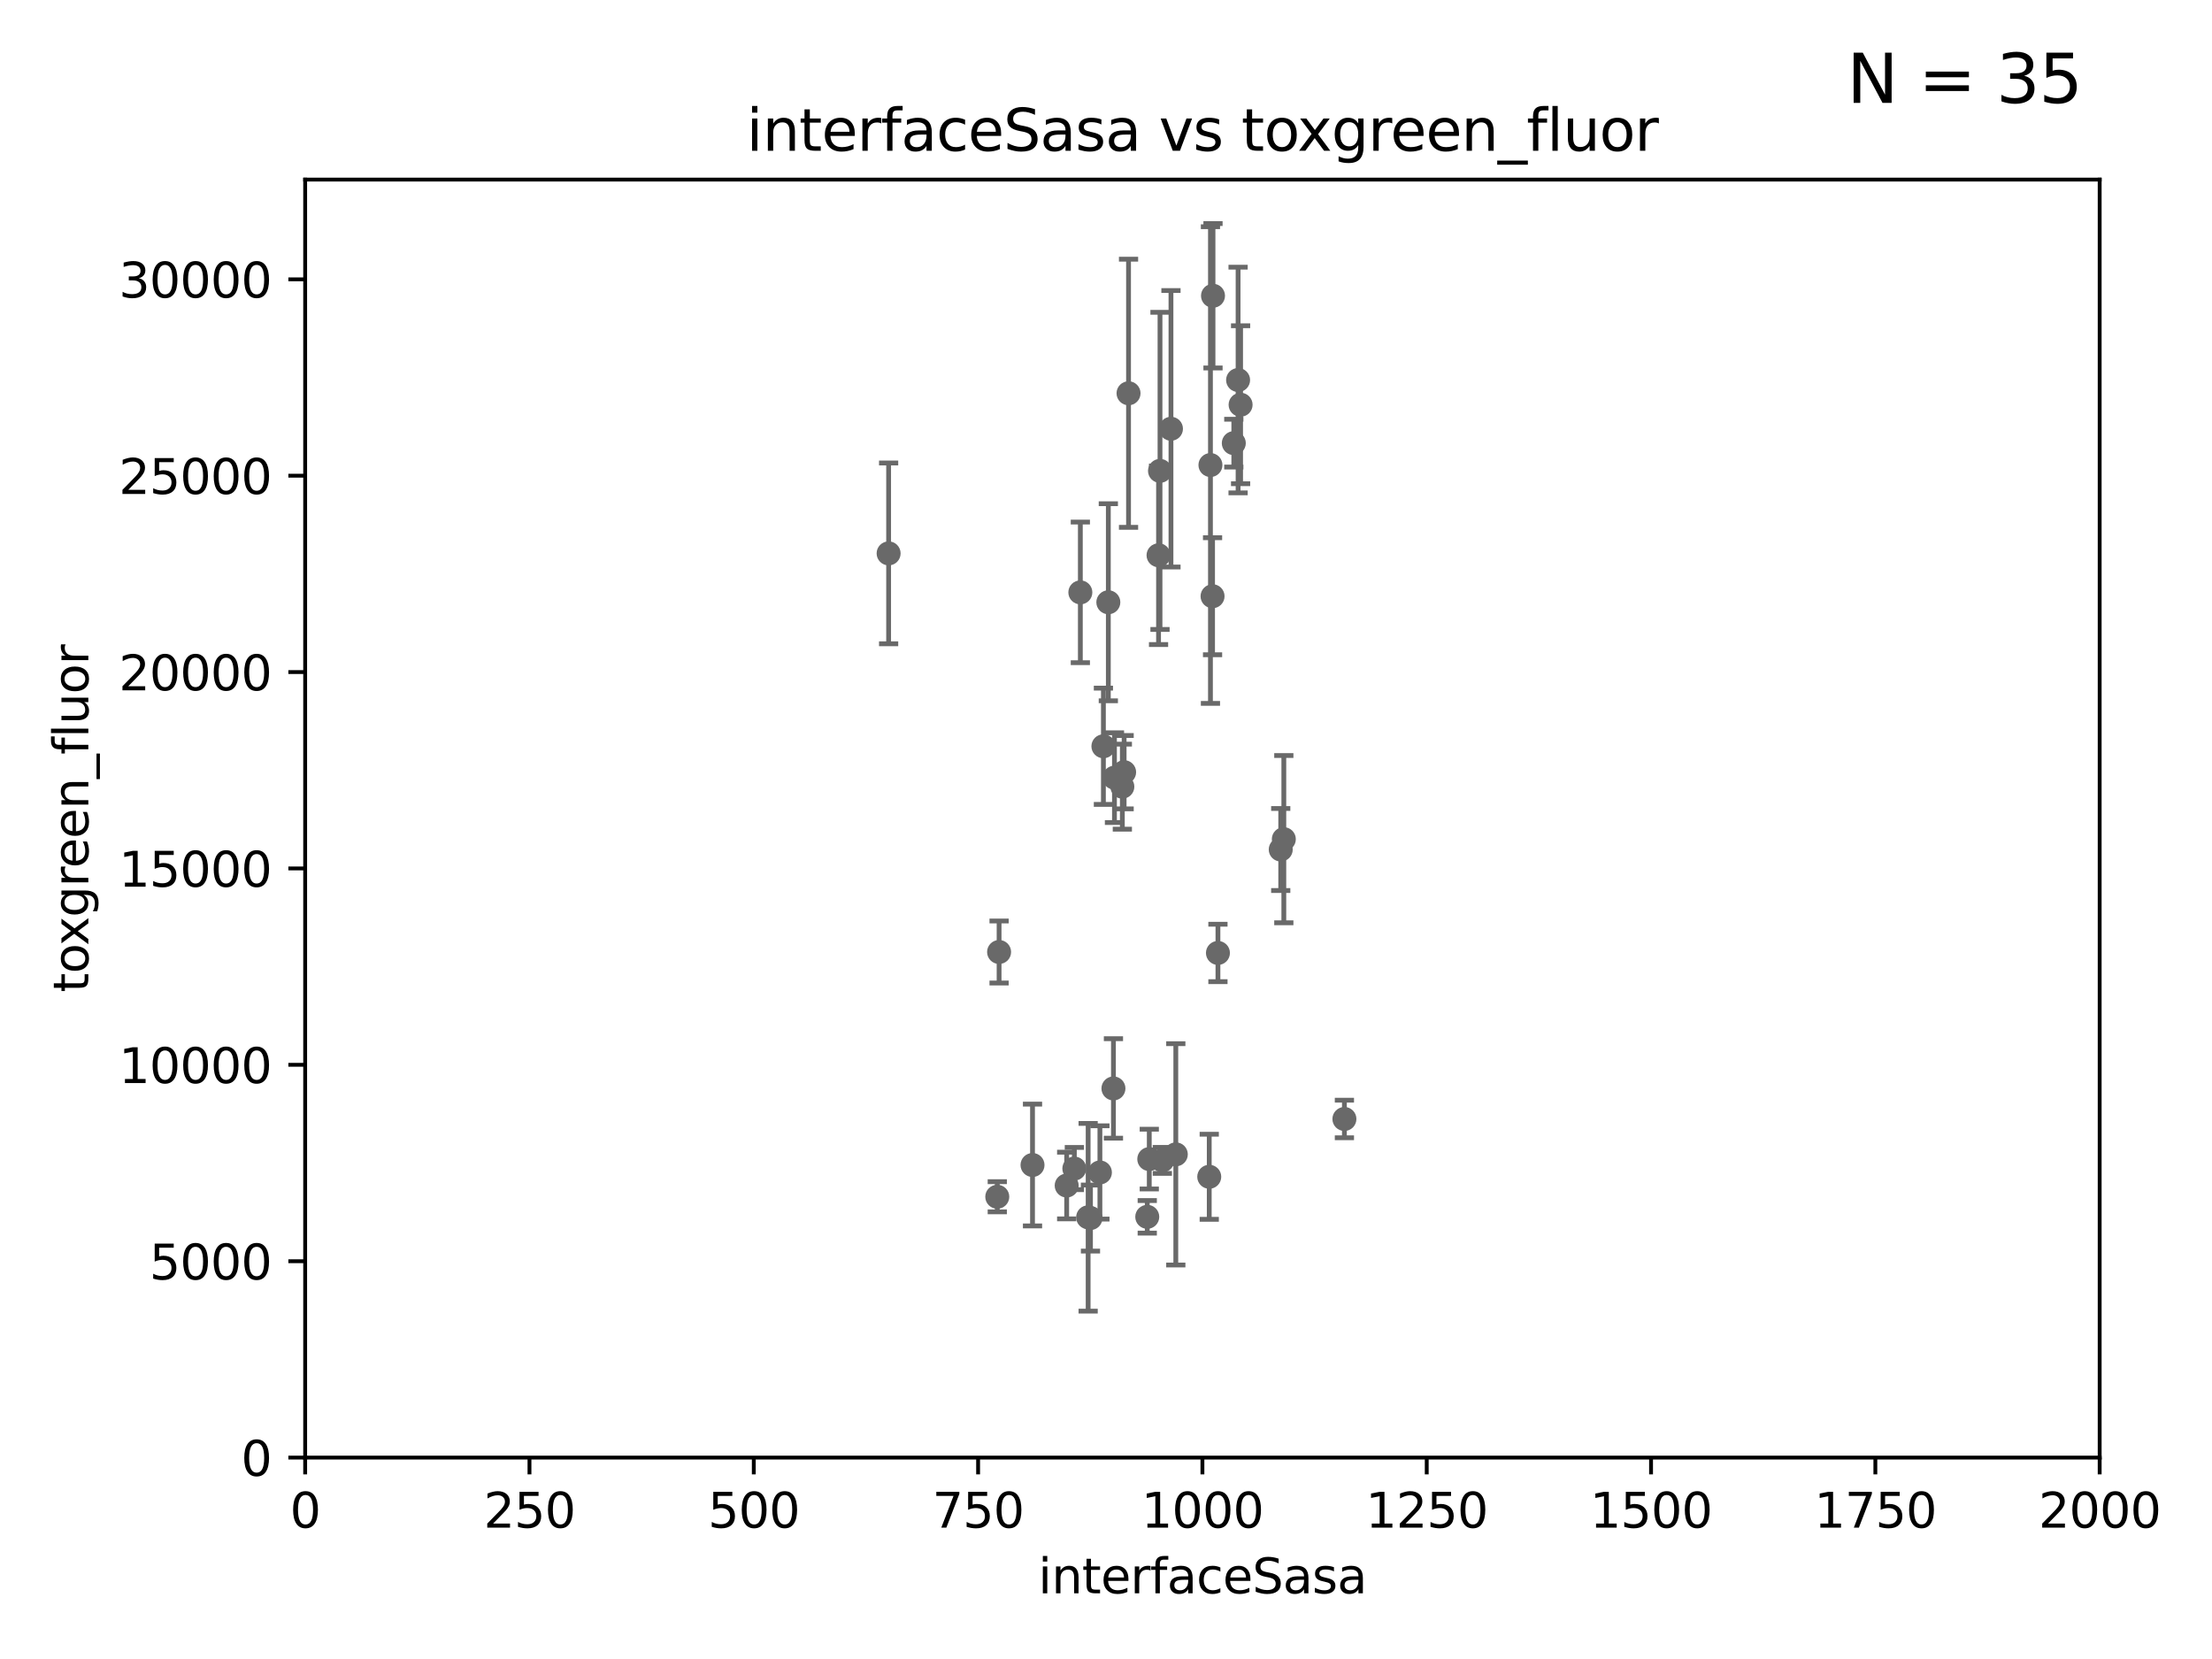 <?xml version="1.0" encoding="utf-8" standalone="no"?>
<!DOCTYPE svg PUBLIC "-//W3C//DTD SVG 1.1//EN"
  "http://www.w3.org/Graphics/SVG/1.1/DTD/svg11.dtd">
<svg xmlns:xlink="http://www.w3.org/1999/xlink" width="460.8pt" height="345.6pt" viewBox="0 0 460.8 345.6" xmlns="http://www.w3.org/2000/svg" version="1.1">
 <defs>
  <style type="text/css">*{stroke-linejoin: round; stroke-linecap: butt}</style>
 </defs>
 <g id="figure_1">
  <g id="patch_1">
   <path d="M 0 345.6 
L 460.8 345.6 
L 460.8 0 
L 0 0 
z
" style="fill: #ffffff"/>
  </g>
  <g id="axes_1">
   <g id="patch_2">
    <path d="M 63.571 303.64 
L 437.4 303.64 
L 437.4 37.411 
L 63.571 37.411 
z
" style="fill: #ffffff"/>
   </g>
   <g id="PathCollection_1">
    <defs>
     <path id="m3b845dca70" d="M 0 1.118 
C 0.297 1.118 0.581 1 0.791 0.791 
C 1 0.581 1.118 0.297 1.118 0 
C 1.118 -0.297 1 -0.581 0.791 -0.791 
C 0.581 -1 0.297 -1.118 0 -1.118 
C -0.297 -1.118 -0.581 -1 -0.791 -0.791 
C -1 -0.581 -1.118 -0.297 -1.118 0 
C -1.118 0.297 -1 0.581 -0.791 0.791 
C -0.581 1 -0.297 1.118 0 1.118 
z
" style="stroke: #696969"/>
    </defs>
    <g clip-path="url(#p9a4f76f6de)">
     <use xlink:href="#m3b845dca70" x="253.719" y="198.516" style="fill: #696969; stroke: #696969"/>
     <use xlink:href="#m3b845dca70" x="252.691" y="61.614" style="fill: #696969; stroke: #696969"/>
     <use xlink:href="#m3b845dca70" x="258.439" y="84.315" style="fill: #696969; stroke: #696969"/>
     <use xlink:href="#m3b845dca70" x="257.917" y="79.168" style="fill: #696969; stroke: #696969"/>
     <use xlink:href="#m3b845dca70" x="252.159" y="96.876" style="fill: #696969; stroke: #696969"/>
     <use xlink:href="#m3b845dca70" x="233.805" y="163.878" style="fill: #696969; stroke: #696969"/>
     <use xlink:href="#m3b845dca70" x="229.861" y="155.463" style="fill: #696969; stroke: #696969"/>
     <use xlink:href="#m3b845dca70" x="241.347" y="115.673" style="fill: #696969; stroke: #696969"/>
     <use xlink:href="#m3b845dca70" x="244.942" y="240.472" style="fill: #696969; stroke: #696969"/>
     <use xlink:href="#m3b845dca70" x="280.065" y="233.103" style="fill: #696969; stroke: #696969"/>
     <use xlink:href="#m3b845dca70" x="235.095" y="81.925" style="fill: #696969; stroke: #696969"/>
     <use xlink:href="#m3b845dca70" x="241.65" y="98.091" style="fill: #696969; stroke: #696969"/>
     <use xlink:href="#m3b845dca70" x="243.934" y="89.321" style="fill: #696969; stroke: #696969"/>
     <use xlink:href="#m3b845dca70" x="238.994" y="253.489" style="fill: #696969; stroke: #696969"/>
     <use xlink:href="#m3b845dca70" x="234.175" y="160.857" style="fill: #696969; stroke: #696969"/>
     <use xlink:href="#m3b845dca70" x="257.024" y="92.316" style="fill: #696969; stroke: #696969"/>
     <use xlink:href="#m3b845dca70" x="222.209" y="246.969" style="fill: #696969; stroke: #696969"/>
     <use xlink:href="#m3b845dca70" x="229.131" y="244.241" style="fill: #696969; stroke: #696969"/>
     <use xlink:href="#m3b845dca70" x="232.164" y="162.001" style="fill: #696969; stroke: #696969"/>
     <use xlink:href="#m3b845dca70" x="230.886" y="125.461" style="fill: #696969; stroke: #696969"/>
     <use xlink:href="#m3b845dca70" x="267.444" y="174.814" style="fill: #696969; stroke: #696969"/>
     <use xlink:href="#m3b845dca70" x="207.751" y="249.308" style="fill: #696969; stroke: #696969"/>
     <use xlink:href="#m3b845dca70" x="252.598" y="124.207" style="fill: #696969; stroke: #696969"/>
     <use xlink:href="#m3b845dca70" x="225.056" y="123.403" style="fill: #696969; stroke: #696969"/>
     <use xlink:href="#m3b845dca70" x="227.166" y="253.743" style="fill: #696969; stroke: #696969"/>
     <use xlink:href="#m3b845dca70" x="266.801" y="176.968" style="fill: #696969; stroke: #696969"/>
     <use xlink:href="#m3b845dca70" x="215.092" y="242.694" style="fill: #696969; stroke: #696969"/>
     <use xlink:href="#m3b845dca70" x="223.805" y="243.432" style="fill: #696969; stroke: #696969"/>
     <use xlink:href="#m3b845dca70" x="231.951" y="226.742" style="fill: #696969; stroke: #696969"/>
     <use xlink:href="#m3b845dca70" x="226.68" y="253.583" style="fill: #696969; stroke: #696969"/>
     <use xlink:href="#m3b845dca70" x="208.129" y="198.318" style="fill: #696969; stroke: #696969"/>
     <use xlink:href="#m3b845dca70" x="242.14" y="241.728" style="fill: #696969; stroke: #696969"/>
     <use xlink:href="#m3b845dca70" x="239.415" y="241.457" style="fill: #696969; stroke: #696969"/>
     <use xlink:href="#m3b845dca70" x="185.116" y="115.28" style="fill: #696969; stroke: #696969"/>
     <use xlink:href="#m3b845dca70" x="251.908" y="245.144" style="fill: #696969; stroke: #696969"/>
    </g>
   </g>
   <g id="matplotlib.axis_1">
    <g id="xtick_1">
     <g id="line2d_1">
      <defs>
       <path id="m7ce62b1587" d="M 0 0 
L 0 3.5 
" style="stroke: #000000; stroke-width: 0.8"/>
      </defs>
      <g>
       <use xlink:href="#m7ce62b1587" x="63.571" y="303.64" style="stroke: #000000; stroke-width: 0.8"/>
      </g>
     </g>
     <g id="text_1">
      <!-- 0 -->
      <g transform="translate(60.39 318.238)scale(0.1 -0.1)">
       <defs>
        <path id="DejaVuSans-30" d="M 2034 4250 
Q 1547 4250 1301 3770 
Q 1056 3291 1056 2328 
Q 1056 1369 1301 889 
Q 1547 409 2034 409 
Q 2525 409 2770 889 
Q 3016 1369 3016 2328 
Q 3016 3291 2770 3770 
Q 2525 4250 2034 4250 
z
M 2034 4750 
Q 2819 4750 3233 4129 
Q 3647 3509 3647 2328 
Q 3647 1150 3233 529 
Q 2819 -91 2034 -91 
Q 1250 -91 836 529 
Q 422 1150 422 2328 
Q 422 3509 836 4129 
Q 1250 4750 2034 4750 
z
" transform="scale(0.016)"/>
       </defs>
       <use xlink:href="#DejaVuSans-30"/>
      </g>
     </g>
    </g>
    <g id="xtick_2">
     <g id="line2d_2">
      <g>
       <use xlink:href="#m7ce62b1587" x="110.3" y="303.64" style="stroke: #000000; stroke-width: 0.8"/>
      </g>
     </g>
     <g id="text_2">
      <!-- 250 -->
      <g transform="translate(100.756 318.238)scale(0.1 -0.1)">
       <defs>
        <path id="DejaVuSans-32" d="M 1228 531 
L 3431 531 
L 3431 0 
L 469 0 
L 469 531 
Q 828 903 1448 1529 
Q 2069 2156 2228 2338 
Q 2531 2678 2651 2914 
Q 2772 3150 2772 3378 
Q 2772 3750 2511 3984 
Q 2250 4219 1831 4219 
Q 1534 4219 1204 4116 
Q 875 4013 500 3803 
L 500 4441 
Q 881 4594 1212 4672 
Q 1544 4750 1819 4750 
Q 2544 4750 2975 4387 
Q 3406 4025 3406 3419 
Q 3406 3131 3298 2873 
Q 3191 2616 2906 2266 
Q 2828 2175 2409 1742 
Q 1991 1309 1228 531 
z
" transform="scale(0.016)"/>
        <path id="DejaVuSans-35" d="M 691 4666 
L 3169 4666 
L 3169 4134 
L 1269 4134 
L 1269 2991 
Q 1406 3038 1543 3061 
Q 1681 3084 1819 3084 
Q 2600 3084 3056 2656 
Q 3513 2228 3513 1497 
Q 3513 744 3044 326 
Q 2575 -91 1722 -91 
Q 1428 -91 1123 -41 
Q 819 9 494 109 
L 494 744 
Q 775 591 1075 516 
Q 1375 441 1709 441 
Q 2250 441 2565 725 
Q 2881 1009 2881 1497 
Q 2881 1984 2565 2268 
Q 2250 2553 1709 2553 
Q 1456 2553 1204 2497 
Q 953 2441 691 2322 
L 691 4666 
z
" transform="scale(0.016)"/>
       </defs>
       <use xlink:href="#DejaVuSans-32"/>
       <use xlink:href="#DejaVuSans-35" x="63.623"/>
       <use xlink:href="#DejaVuSans-30" x="127.246"/>
      </g>
     </g>
    </g>
    <g id="xtick_3">
     <g id="line2d_3">
      <g>
       <use xlink:href="#m7ce62b1587" x="157.028" y="303.64" style="stroke: #000000; stroke-width: 0.8"/>
      </g>
     </g>
     <g id="text_3">
      <!-- 500 -->
      <g transform="translate(147.485 318.238)scale(0.1 -0.1)">
       <use xlink:href="#DejaVuSans-35"/>
       <use xlink:href="#DejaVuSans-30" x="63.623"/>
       <use xlink:href="#DejaVuSans-30" x="127.246"/>
      </g>
     </g>
    </g>
    <g id="xtick_4">
     <g id="line2d_4">
      <g>
       <use xlink:href="#m7ce62b1587" x="203.757" y="303.64" style="stroke: #000000; stroke-width: 0.8"/>
      </g>
     </g>
     <g id="text_4">
      <!-- 750 -->
      <g transform="translate(194.213 318.238)scale(0.1 -0.1)">
       <defs>
        <path id="DejaVuSans-37" d="M 525 4666 
L 3525 4666 
L 3525 4397 
L 1831 0 
L 1172 0 
L 2766 4134 
L 525 4134 
L 525 4666 
z
" transform="scale(0.016)"/>
       </defs>
       <use xlink:href="#DejaVuSans-37"/>
       <use xlink:href="#DejaVuSans-35" x="63.623"/>
       <use xlink:href="#DejaVuSans-30" x="127.246"/>
      </g>
     </g>
    </g>
    <g id="xtick_5">
     <g id="line2d_5">
      <g>
       <use xlink:href="#m7ce62b1587" x="250.486" y="303.64" style="stroke: #000000; stroke-width: 0.8"/>
      </g>
     </g>
     <g id="text_5">
      <!-- 1000 -->
      <g transform="translate(237.761 318.238)scale(0.1 -0.1)">
       <defs>
        <path id="DejaVuSans-31" d="M 794 531 
L 1825 531 
L 1825 4091 
L 703 3866 
L 703 4441 
L 1819 4666 
L 2450 4666 
L 2450 531 
L 3481 531 
L 3481 0 
L 794 0 
L 794 531 
z
" transform="scale(0.016)"/>
       </defs>
       <use xlink:href="#DejaVuSans-31"/>
       <use xlink:href="#DejaVuSans-30" x="63.623"/>
       <use xlink:href="#DejaVuSans-30" x="127.246"/>
       <use xlink:href="#DejaVuSans-30" x="190.869"/>
      </g>
     </g>
    </g>
    <g id="xtick_6">
     <g id="line2d_6">
      <g>
       <use xlink:href="#m7ce62b1587" x="297.214" y="303.64" style="stroke: #000000; stroke-width: 0.8"/>
      </g>
     </g>
     <g id="text_6">
      <!-- 1250 -->
      <g transform="translate(284.489 318.238)scale(0.1 -0.1)">
       <use xlink:href="#DejaVuSans-31"/>
       <use xlink:href="#DejaVuSans-32" x="63.623"/>
       <use xlink:href="#DejaVuSans-35" x="127.246"/>
       <use xlink:href="#DejaVuSans-30" x="190.869"/>
      </g>
     </g>
    </g>
    <g id="xtick_7">
     <g id="line2d_7">
      <g>
       <use xlink:href="#m7ce62b1587" x="343.943" y="303.64" style="stroke: #000000; stroke-width: 0.8"/>
      </g>
     </g>
     <g id="text_7">
      <!-- 1500 -->
      <g transform="translate(331.218 318.238)scale(0.1 -0.1)">
       <use xlink:href="#DejaVuSans-31"/>
       <use xlink:href="#DejaVuSans-35" x="63.623"/>
       <use xlink:href="#DejaVuSans-30" x="127.246"/>
       <use xlink:href="#DejaVuSans-30" x="190.869"/>
      </g>
     </g>
    </g>
    <g id="xtick_8">
     <g id="line2d_8">
      <g>
       <use xlink:href="#m7ce62b1587" x="390.671" y="303.64" style="stroke: #000000; stroke-width: 0.8"/>
      </g>
     </g>
     <g id="text_8">
      <!-- 1750 -->
      <g transform="translate(377.946 318.238)scale(0.1 -0.1)">
       <use xlink:href="#DejaVuSans-31"/>
       <use xlink:href="#DejaVuSans-37" x="63.623"/>
       <use xlink:href="#DejaVuSans-35" x="127.246"/>
       <use xlink:href="#DejaVuSans-30" x="190.869"/>
      </g>
     </g>
    </g>
    <g id="xtick_9">
     <g id="line2d_9">
      <g>
       <use xlink:href="#m7ce62b1587" x="437.4" y="303.64" style="stroke: #000000; stroke-width: 0.8"/>
      </g>
     </g>
     <g id="text_9">
      <!-- 2000 -->
      <g transform="translate(424.675 318.238)scale(0.1 -0.1)">
       <use xlink:href="#DejaVuSans-32"/>
       <use xlink:href="#DejaVuSans-30" x="63.623"/>
       <use xlink:href="#DejaVuSans-30" x="127.246"/>
       <use xlink:href="#DejaVuSans-30" x="190.869"/>
      </g>
     </g>
    </g>
    <g id="text_10">
     <!-- interfaceSasa -->
     <g transform="translate(216.279 331.917)scale(0.1 -0.1)">
      <defs>
       <path id="DejaVuSans-69" d="M 603 3500 
L 1178 3500 
L 1178 0 
L 603 0 
L 603 3500 
z
M 603 4863 
L 1178 4863 
L 1178 4134 
L 603 4134 
L 603 4863 
z
" transform="scale(0.016)"/>
       <path id="DejaVuSans-6e" d="M 3513 2113 
L 3513 0 
L 2938 0 
L 2938 2094 
Q 2938 2591 2744 2837 
Q 2550 3084 2163 3084 
Q 1697 3084 1428 2787 
Q 1159 2491 1159 1978 
L 1159 0 
L 581 0 
L 581 3500 
L 1159 3500 
L 1159 2956 
Q 1366 3272 1645 3428 
Q 1925 3584 2291 3584 
Q 2894 3584 3203 3211 
Q 3513 2838 3513 2113 
z
" transform="scale(0.016)"/>
       <path id="DejaVuSans-74" d="M 1172 4494 
L 1172 3500 
L 2356 3500 
L 2356 3053 
L 1172 3053 
L 1172 1153 
Q 1172 725 1289 603 
Q 1406 481 1766 481 
L 2356 481 
L 2356 0 
L 1766 0 
Q 1100 0 847 248 
Q 594 497 594 1153 
L 594 3053 
L 172 3053 
L 172 3500 
L 594 3500 
L 594 4494 
L 1172 4494 
z
" transform="scale(0.016)"/>
       <path id="DejaVuSans-65" d="M 3597 1894 
L 3597 1613 
L 953 1613 
Q 991 1019 1311 708 
Q 1631 397 2203 397 
Q 2534 397 2845 478 
Q 3156 559 3463 722 
L 3463 178 
Q 3153 47 2828 -22 
Q 2503 -91 2169 -91 
Q 1331 -91 842 396 
Q 353 884 353 1716 
Q 353 2575 817 3079 
Q 1281 3584 2069 3584 
Q 2775 3584 3186 3129 
Q 3597 2675 3597 1894 
z
M 3022 2063 
Q 3016 2534 2758 2815 
Q 2500 3097 2075 3097 
Q 1594 3097 1305 2825 
Q 1016 2553 972 2059 
L 3022 2063 
z
" transform="scale(0.016)"/>
       <path id="DejaVuSans-72" d="M 2631 2963 
Q 2534 3019 2420 3045 
Q 2306 3072 2169 3072 
Q 1681 3072 1420 2755 
Q 1159 2438 1159 1844 
L 1159 0 
L 581 0 
L 581 3500 
L 1159 3500 
L 1159 2956 
Q 1341 3275 1631 3429 
Q 1922 3584 2338 3584 
Q 2397 3584 2469 3576 
Q 2541 3569 2628 3553 
L 2631 2963 
z
" transform="scale(0.016)"/>
       <path id="DejaVuSans-66" d="M 2375 4863 
L 2375 4384 
L 1825 4384 
Q 1516 4384 1395 4259 
Q 1275 4134 1275 3809 
L 1275 3500 
L 2222 3500 
L 2222 3053 
L 1275 3053 
L 1275 0 
L 697 0 
L 697 3053 
L 147 3053 
L 147 3500 
L 697 3500 
L 697 3744 
Q 697 4328 969 4595 
Q 1241 4863 1831 4863 
L 2375 4863 
z
" transform="scale(0.016)"/>
       <path id="DejaVuSans-61" d="M 2194 1759 
Q 1497 1759 1228 1600 
Q 959 1441 959 1056 
Q 959 750 1161 570 
Q 1363 391 1709 391 
Q 2188 391 2477 730 
Q 2766 1069 2766 1631 
L 2766 1759 
L 2194 1759 
z
M 3341 1997 
L 3341 0 
L 2766 0 
L 2766 531 
Q 2569 213 2275 61 
Q 1981 -91 1556 -91 
Q 1019 -91 701 211 
Q 384 513 384 1019 
Q 384 1609 779 1909 
Q 1175 2209 1959 2209 
L 2766 2209 
L 2766 2266 
Q 2766 2663 2505 2880 
Q 2244 3097 1772 3097 
Q 1472 3097 1187 3025 
Q 903 2953 641 2809 
L 641 3341 
Q 956 3463 1253 3523 
Q 1550 3584 1831 3584 
Q 2591 3584 2966 3190 
Q 3341 2797 3341 1997 
z
" transform="scale(0.016)"/>
       <path id="DejaVuSans-63" d="M 3122 3366 
L 3122 2828 
Q 2878 2963 2633 3030 
Q 2388 3097 2138 3097 
Q 1578 3097 1268 2742 
Q 959 2388 959 1747 
Q 959 1106 1268 751 
Q 1578 397 2138 397 
Q 2388 397 2633 464 
Q 2878 531 3122 666 
L 3122 134 
Q 2881 22 2623 -34 
Q 2366 -91 2075 -91 
Q 1284 -91 818 406 
Q 353 903 353 1747 
Q 353 2603 823 3093 
Q 1294 3584 2113 3584 
Q 2378 3584 2631 3529 
Q 2884 3475 3122 3366 
z
" transform="scale(0.016)"/>
       <path id="DejaVuSans-53" d="M 3425 4513 
L 3425 3897 
Q 3066 4069 2747 4153 
Q 2428 4238 2131 4238 
Q 1616 4238 1336 4038 
Q 1056 3838 1056 3469 
Q 1056 3159 1242 3001 
Q 1428 2844 1947 2747 
L 2328 2669 
Q 3034 2534 3370 2195 
Q 3706 1856 3706 1288 
Q 3706 609 3251 259 
Q 2797 -91 1919 -91 
Q 1588 -91 1214 -16 
Q 841 59 441 206 
L 441 856 
Q 825 641 1194 531 
Q 1563 422 1919 422 
Q 2459 422 2753 634 
Q 3047 847 3047 1241 
Q 3047 1584 2836 1778 
Q 2625 1972 2144 2069 
L 1759 2144 
Q 1053 2284 737 2584 
Q 422 2884 422 3419 
Q 422 4038 858 4394 
Q 1294 4750 2059 4750 
Q 2388 4750 2728 4690 
Q 3069 4631 3425 4513 
z
" transform="scale(0.016)"/>
       <path id="DejaVuSans-73" d="M 2834 3397 
L 2834 2853 
Q 2591 2978 2328 3040 
Q 2066 3103 1784 3103 
Q 1356 3103 1142 2972 
Q 928 2841 928 2578 
Q 928 2378 1081 2264 
Q 1234 2150 1697 2047 
L 1894 2003 
Q 2506 1872 2764 1633 
Q 3022 1394 3022 966 
Q 3022 478 2636 193 
Q 2250 -91 1575 -91 
Q 1294 -91 989 -36 
Q 684 19 347 128 
L 347 722 
Q 666 556 975 473 
Q 1284 391 1588 391 
Q 1994 391 2212 530 
Q 2431 669 2431 922 
Q 2431 1156 2273 1281 
Q 2116 1406 1581 1522 
L 1381 1569 
Q 847 1681 609 1914 
Q 372 2147 372 2553 
Q 372 3047 722 3315 
Q 1072 3584 1716 3584 
Q 2034 3584 2315 3537 
Q 2597 3491 2834 3397 
z
" transform="scale(0.016)"/>
      </defs>
      <use xlink:href="#DejaVuSans-69"/>
      <use xlink:href="#DejaVuSans-6e" x="27.783"/>
      <use xlink:href="#DejaVuSans-74" x="91.162"/>
      <use xlink:href="#DejaVuSans-65" x="130.371"/>
      <use xlink:href="#DejaVuSans-72" x="191.895"/>
      <use xlink:href="#DejaVuSans-66" x="233.008"/>
      <use xlink:href="#DejaVuSans-61" x="268.213"/>
      <use xlink:href="#DejaVuSans-63" x="329.492"/>
      <use xlink:href="#DejaVuSans-65" x="384.473"/>
      <use xlink:href="#DejaVuSans-53" x="445.996"/>
      <use xlink:href="#DejaVuSans-61" x="509.473"/>
      <use xlink:href="#DejaVuSans-73" x="570.752"/>
      <use xlink:href="#DejaVuSans-61" x="622.852"/>
     </g>
    </g>
   </g>
   <g id="matplotlib.axis_2">
    <g id="ytick_1">
     <g id="line2d_10">
      <defs>
       <path id="mb24ad2da56" d="M 0 0 
L -3.5 0 
" style="stroke: #000000; stroke-width: 0.8"/>
      </defs>
      <g>
       <use xlink:href="#mb24ad2da56" x="63.571" y="303.64" style="stroke: #000000; stroke-width: 0.8"/>
      </g>
     </g>
     <g id="text_11">
      <!-- 0 -->
      <g transform="translate(50.209 307.439)scale(0.1 -0.1)">
       <use xlink:href="#DejaVuSans-30"/>
      </g>
     </g>
    </g>
    <g id="ytick_2">
     <g id="line2d_11">
      <g>
       <use xlink:href="#mb24ad2da56" x="63.571" y="262.731" style="stroke: #000000; stroke-width: 0.8"/>
      </g>
     </g>
     <g id="text_12">
      <!-- 5000 -->
      <g transform="translate(31.121 266.53)scale(0.1 -0.1)">
       <use xlink:href="#DejaVuSans-35"/>
       <use xlink:href="#DejaVuSans-30" x="63.623"/>
       <use xlink:href="#DejaVuSans-30" x="127.246"/>
       <use xlink:href="#DejaVuSans-30" x="190.869"/>
      </g>
     </g>
    </g>
    <g id="ytick_3">
     <g id="line2d_12">
      <g>
       <use xlink:href="#mb24ad2da56" x="63.571" y="221.822" style="stroke: #000000; stroke-width: 0.8"/>
      </g>
     </g>
     <g id="text_13">
      <!-- 10000 -->
      <g transform="translate(24.759 225.621)scale(0.1 -0.1)">
       <use xlink:href="#DejaVuSans-31"/>
       <use xlink:href="#DejaVuSans-30" x="63.623"/>
       <use xlink:href="#DejaVuSans-30" x="127.246"/>
       <use xlink:href="#DejaVuSans-30" x="190.869"/>
       <use xlink:href="#DejaVuSans-30" x="254.492"/>
      </g>
     </g>
    </g>
    <g id="ytick_4">
     <g id="line2d_13">
      <g>
       <use xlink:href="#mb24ad2da56" x="63.571" y="180.913" style="stroke: #000000; stroke-width: 0.8"/>
      </g>
     </g>
     <g id="text_14">
      <!-- 15000 -->
      <g transform="translate(24.759 184.712)scale(0.1 -0.1)">
       <use xlink:href="#DejaVuSans-31"/>
       <use xlink:href="#DejaVuSans-35" x="63.623"/>
       <use xlink:href="#DejaVuSans-30" x="127.246"/>
       <use xlink:href="#DejaVuSans-30" x="190.869"/>
       <use xlink:href="#DejaVuSans-30" x="254.492"/>
      </g>
     </g>
    </g>
    <g id="ytick_5">
     <g id="line2d_14">
      <g>
       <use xlink:href="#mb24ad2da56" x="63.571" y="140.004" style="stroke: #000000; stroke-width: 0.8"/>
      </g>
     </g>
     <g id="text_15">
      <!-- 20000 -->
      <g transform="translate(24.759 143.803)scale(0.1 -0.1)">
       <use xlink:href="#DejaVuSans-32"/>
       <use xlink:href="#DejaVuSans-30" x="63.623"/>
       <use xlink:href="#DejaVuSans-30" x="127.246"/>
       <use xlink:href="#DejaVuSans-30" x="190.869"/>
       <use xlink:href="#DejaVuSans-30" x="254.492"/>
      </g>
     </g>
    </g>
    <g id="ytick_6">
     <g id="line2d_15">
      <g>
       <use xlink:href="#mb24ad2da56" x="63.571" y="99.095" style="stroke: #000000; stroke-width: 0.8"/>
      </g>
     </g>
     <g id="text_16">
      <!-- 25000 -->
      <g transform="translate(24.759 102.894)scale(0.1 -0.1)">
       <use xlink:href="#DejaVuSans-32"/>
       <use xlink:href="#DejaVuSans-35" x="63.623"/>
       <use xlink:href="#DejaVuSans-30" x="127.246"/>
       <use xlink:href="#DejaVuSans-30" x="190.869"/>
       <use xlink:href="#DejaVuSans-30" x="254.492"/>
      </g>
     </g>
    </g>
    <g id="ytick_7">
     <g id="line2d_16">
      <g>
       <use xlink:href="#mb24ad2da56" x="63.571" y="58.186" style="stroke: #000000; stroke-width: 0.8"/>
      </g>
     </g>
     <g id="text_17">
      <!-- 30000 -->
      <g transform="translate(24.759 61.985)scale(0.1 -0.1)">
       <defs>
        <path id="DejaVuSans-33" d="M 2597 2516 
Q 3050 2419 3304 2112 
Q 3559 1806 3559 1356 
Q 3559 666 3084 287 
Q 2609 -91 1734 -91 
Q 1441 -91 1130 -33 
Q 819 25 488 141 
L 488 750 
Q 750 597 1062 519 
Q 1375 441 1716 441 
Q 2309 441 2620 675 
Q 2931 909 2931 1356 
Q 2931 1769 2642 2001 
Q 2353 2234 1838 2234 
L 1294 2234 
L 1294 2753 
L 1863 2753 
Q 2328 2753 2575 2939 
Q 2822 3125 2822 3475 
Q 2822 3834 2567 4026 
Q 2313 4219 1838 4219 
Q 1578 4219 1281 4162 
Q 984 4106 628 3988 
L 628 4550 
Q 988 4650 1302 4700 
Q 1616 4750 1894 4750 
Q 2613 4750 3031 4423 
Q 3450 4097 3450 3541 
Q 3450 3153 3228 2886 
Q 3006 2619 2597 2516 
z
" transform="scale(0.016)"/>
       </defs>
       <use xlink:href="#DejaVuSans-33"/>
       <use xlink:href="#DejaVuSans-30" x="63.623"/>
       <use xlink:href="#DejaVuSans-30" x="127.246"/>
       <use xlink:href="#DejaVuSans-30" x="190.869"/>
       <use xlink:href="#DejaVuSans-30" x="254.492"/>
      </g>
     </g>
    </g>
    <g id="text_18">
     <!-- toxgreen_fluor -->
     <g transform="translate(18.401 206.72)rotate(-90)scale(0.1 -0.1)">
      <defs>
       <path id="DejaVuSans-6f" d="M 1959 3097 
Q 1497 3097 1228 2736 
Q 959 2375 959 1747 
Q 959 1119 1226 758 
Q 1494 397 1959 397 
Q 2419 397 2687 759 
Q 2956 1122 2956 1747 
Q 2956 2369 2687 2733 
Q 2419 3097 1959 3097 
z
M 1959 3584 
Q 2709 3584 3137 3096 
Q 3566 2609 3566 1747 
Q 3566 888 3137 398 
Q 2709 -91 1959 -91 
Q 1206 -91 779 398 
Q 353 888 353 1747 
Q 353 2609 779 3096 
Q 1206 3584 1959 3584 
z
" transform="scale(0.016)"/>
       <path id="DejaVuSans-78" d="M 3513 3500 
L 2247 1797 
L 3578 0 
L 2900 0 
L 1881 1375 
L 863 0 
L 184 0 
L 1544 1831 
L 300 3500 
L 978 3500 
L 1906 2253 
L 2834 3500 
L 3513 3500 
z
" transform="scale(0.016)"/>
       <path id="DejaVuSans-67" d="M 2906 1791 
Q 2906 2416 2648 2759 
Q 2391 3103 1925 3103 
Q 1463 3103 1205 2759 
Q 947 2416 947 1791 
Q 947 1169 1205 825 
Q 1463 481 1925 481 
Q 2391 481 2648 825 
Q 2906 1169 2906 1791 
z
M 3481 434 
Q 3481 -459 3084 -895 
Q 2688 -1331 1869 -1331 
Q 1566 -1331 1297 -1286 
Q 1028 -1241 775 -1147 
L 775 -588 
Q 1028 -725 1275 -790 
Q 1522 -856 1778 -856 
Q 2344 -856 2625 -561 
Q 2906 -266 2906 331 
L 2906 616 
Q 2728 306 2450 153 
Q 2172 0 1784 0 
Q 1141 0 747 490 
Q 353 981 353 1791 
Q 353 2603 747 3093 
Q 1141 3584 1784 3584 
Q 2172 3584 2450 3431 
Q 2728 3278 2906 2969 
L 2906 3500 
L 3481 3500 
L 3481 434 
z
" transform="scale(0.016)"/>
       <path id="DejaVuSans-5f" d="M 3263 -1063 
L 3263 -1509 
L -63 -1509 
L -63 -1063 
L 3263 -1063 
z
" transform="scale(0.016)"/>
       <path id="DejaVuSans-6c" d="M 603 4863 
L 1178 4863 
L 1178 0 
L 603 0 
L 603 4863 
z
" transform="scale(0.016)"/>
       <path id="DejaVuSans-75" d="M 544 1381 
L 544 3500 
L 1119 3500 
L 1119 1403 
Q 1119 906 1312 657 
Q 1506 409 1894 409 
Q 2359 409 2629 706 
Q 2900 1003 2900 1516 
L 2900 3500 
L 3475 3500 
L 3475 0 
L 2900 0 
L 2900 538 
Q 2691 219 2414 64 
Q 2138 -91 1772 -91 
Q 1169 -91 856 284 
Q 544 659 544 1381 
z
M 1991 3584 
L 1991 3584 
z
" transform="scale(0.016)"/>
      </defs>
      <use xlink:href="#DejaVuSans-74"/>
      <use xlink:href="#DejaVuSans-6f" x="39.209"/>
      <use xlink:href="#DejaVuSans-78" x="97.266"/>
      <use xlink:href="#DejaVuSans-67" x="156.445"/>
      <use xlink:href="#DejaVuSans-72" x="219.922"/>
      <use xlink:href="#DejaVuSans-65" x="258.785"/>
      <use xlink:href="#DejaVuSans-65" x="320.309"/>
      <use xlink:href="#DejaVuSans-6e" x="381.832"/>
      <use xlink:href="#DejaVuSans-5f" x="445.211"/>
      <use xlink:href="#DejaVuSans-66" x="495.211"/>
      <use xlink:href="#DejaVuSans-6c" x="530.416"/>
      <use xlink:href="#DejaVuSans-75" x="558.199"/>
      <use xlink:href="#DejaVuSans-6f" x="621.578"/>
      <use xlink:href="#DejaVuSans-72" x="682.76"/>
     </g>
    </g>
   </g>
   <g id="LineCollection_1">
    <path d="M 253.719 204.495 
L 253.719 192.537 
" clip-path="url(#p9a4f76f6de)" style="fill: none; stroke: #696969"/>
    <path d="M 252.691 76.654 
L 252.691 46.573 
" clip-path="url(#p9a4f76f6de)" style="fill: none; stroke: #696969"/>
    <path d="M 258.439 100.771 
L 258.439 67.858 
" clip-path="url(#p9a4f76f6de)" style="fill: none; stroke: #696969"/>
    <path d="M 257.917 102.675 
L 257.917 55.662 
" clip-path="url(#p9a4f76f6de)" style="fill: none; stroke: #696969"/>
    <path d="M 252.159 146.526 
L 252.159 47.225 
" clip-path="url(#p9a4f76f6de)" style="fill: none; stroke: #696969"/>
    <path d="M 233.805 172.733 
L 233.805 155.023 
" clip-path="url(#p9a4f76f6de)" style="fill: none; stroke: #696969"/>
    <path d="M 229.861 167.573 
L 229.861 143.353 
" clip-path="url(#p9a4f76f6de)" style="fill: none; stroke: #696969"/>
    <path d="M 241.347 134.273 
L 241.347 97.072 
" clip-path="url(#p9a4f76f6de)" style="fill: none; stroke: #696969"/>
    <path d="M 244.942 263.522 
L 244.942 217.421 
" clip-path="url(#p9a4f76f6de)" style="fill: none; stroke: #696969"/>
    <path d="M 280.065 237.015 
L 280.065 229.192 
" clip-path="url(#p9a4f76f6de)" style="fill: none; stroke: #696969"/>
    <path d="M 235.095 109.856 
L 235.095 53.995 
" clip-path="url(#p9a4f76f6de)" style="fill: none; stroke: #696969"/>
    <path d="M 241.65 131.124 
L 241.65 65.058 
" clip-path="url(#p9a4f76f6de)" style="fill: none; stroke: #696969"/>
    <path d="M 243.934 118.119 
L 243.934 60.523 
" clip-path="url(#p9a4f76f6de)" style="fill: none; stroke: #696969"/>
    <path d="M 238.994 256.88 
L 238.994 250.097 
" clip-path="url(#p9a4f76f6de)" style="fill: none; stroke: #696969"/>
    <path d="M 234.175 168.496 
L 234.175 153.219 
" clip-path="url(#p9a4f76f6de)" style="fill: none; stroke: #696969"/>
    <path d="M 257.024 97.295 
L 257.024 87.338 
" clip-path="url(#p9a4f76f6de)" style="fill: none; stroke: #696969"/>
    <path d="M 222.209 253.916 
L 222.209 240.022 
" clip-path="url(#p9a4f76f6de)" style="fill: none; stroke: #696969"/>
    <path d="M 229.131 253.957 
L 229.131 234.524 
" clip-path="url(#p9a4f76f6de)" style="fill: none; stroke: #696969"/>
    <path d="M 232.164 171.348 
L 232.164 152.655 
" clip-path="url(#p9a4f76f6de)" style="fill: none; stroke: #696969"/>
    <path d="M 230.886 145.988 
L 230.886 104.934 
" clip-path="url(#p9a4f76f6de)" style="fill: none; stroke: #696969"/>
    <path d="M 267.444 192.234 
L 267.444 157.393 
" clip-path="url(#p9a4f76f6de)" style="fill: none; stroke: #696969"/>
    <path d="M 207.751 252.452 
L 207.751 246.164 
" clip-path="url(#p9a4f76f6de)" style="fill: none; stroke: #696969"/>
    <path d="M 252.598 136.396 
L 252.598 112.018 
" clip-path="url(#p9a4f76f6de)" style="fill: none; stroke: #696969"/>
    <path d="M 225.056 138.05 
L 225.056 108.756 
" clip-path="url(#p9a4f76f6de)" style="fill: none; stroke: #696969"/>
    <path d="M 227.166 260.62 
L 227.166 246.865 
" clip-path="url(#p9a4f76f6de)" style="fill: none; stroke: #696969"/>
    <path d="M 266.801 185.511 
L 266.801 168.425 
" clip-path="url(#p9a4f76f6de)" style="fill: none; stroke: #696969"/>
    <path d="M 215.092 255.381 
L 215.092 230.006 
" clip-path="url(#p9a4f76f6de)" style="fill: none; stroke: #696969"/>
    <path d="M 223.805 247.834 
L 223.805 239.03 
" clip-path="url(#p9a4f76f6de)" style="fill: none; stroke: #696969"/>
    <path d="M 231.951 237.102 
L 231.951 216.381 
" clip-path="url(#p9a4f76f6de)" style="fill: none; stroke: #696969"/>
    <path d="M 226.68 273.134 
L 226.68 234.033 
" clip-path="url(#p9a4f76f6de)" style="fill: none; stroke: #696969"/>
    <path d="M 208.129 204.78 
L 208.129 191.856 
" clip-path="url(#p9a4f76f6de)" style="fill: none; stroke: #696969"/>
    <path d="M 242.14 244.438 
L 242.14 239.018 
" clip-path="url(#p9a4f76f6de)" style="fill: none; stroke: #696969"/>
    <path d="M 239.415 247.682 
L 239.415 235.233 
" clip-path="url(#p9a4f76f6de)" style="fill: none; stroke: #696969"/>
    <path d="M 185.116 134.111 
L 185.116 96.449 
" clip-path="url(#p9a4f76f6de)" style="fill: none; stroke: #696969"/>
    <path d="M 251.908 254.004 
L 251.908 236.284 
" clip-path="url(#p9a4f76f6de)" style="fill: none; stroke: #696969"/>
   </g>
   <g id="line2d_17">
    <defs>
     <path id="m27d736e2e7" d="M 2 0 
L -2 -0 
" style="stroke: #696969"/>
    </defs>
    <g clip-path="url(#p9a4f76f6de)">
     <use xlink:href="#m27d736e2e7" x="253.719" y="204.495" style="fill: #696969; stroke: #696969"/>
     <use xlink:href="#m27d736e2e7" x="252.691" y="76.654" style="fill: #696969; stroke: #696969"/>
     <use xlink:href="#m27d736e2e7" x="258.439" y="100.771" style="fill: #696969; stroke: #696969"/>
     <use xlink:href="#m27d736e2e7" x="257.917" y="102.675" style="fill: #696969; stroke: #696969"/>
     <use xlink:href="#m27d736e2e7" x="252.159" y="146.526" style="fill: #696969; stroke: #696969"/>
     <use xlink:href="#m27d736e2e7" x="233.805" y="172.733" style="fill: #696969; stroke: #696969"/>
     <use xlink:href="#m27d736e2e7" x="229.861" y="167.573" style="fill: #696969; stroke: #696969"/>
     <use xlink:href="#m27d736e2e7" x="241.347" y="134.273" style="fill: #696969; stroke: #696969"/>
     <use xlink:href="#m27d736e2e7" x="244.942" y="263.522" style="fill: #696969; stroke: #696969"/>
     <use xlink:href="#m27d736e2e7" x="280.065" y="237.015" style="fill: #696969; stroke: #696969"/>
     <use xlink:href="#m27d736e2e7" x="235.095" y="109.856" style="fill: #696969; stroke: #696969"/>
     <use xlink:href="#m27d736e2e7" x="241.65" y="131.124" style="fill: #696969; stroke: #696969"/>
     <use xlink:href="#m27d736e2e7" x="243.934" y="118.119" style="fill: #696969; stroke: #696969"/>
     <use xlink:href="#m27d736e2e7" x="238.994" y="256.88" style="fill: #696969; stroke: #696969"/>
     <use xlink:href="#m27d736e2e7" x="234.175" y="168.496" style="fill: #696969; stroke: #696969"/>
     <use xlink:href="#m27d736e2e7" x="257.024" y="97.295" style="fill: #696969; stroke: #696969"/>
     <use xlink:href="#m27d736e2e7" x="222.209" y="253.916" style="fill: #696969; stroke: #696969"/>
     <use xlink:href="#m27d736e2e7" x="229.131" y="253.957" style="fill: #696969; stroke: #696969"/>
     <use xlink:href="#m27d736e2e7" x="232.164" y="171.348" style="fill: #696969; stroke: #696969"/>
     <use xlink:href="#m27d736e2e7" x="230.886" y="145.988" style="fill: #696969; stroke: #696969"/>
     <use xlink:href="#m27d736e2e7" x="267.444" y="192.234" style="fill: #696969; stroke: #696969"/>
     <use xlink:href="#m27d736e2e7" x="207.751" y="252.452" style="fill: #696969; stroke: #696969"/>
     <use xlink:href="#m27d736e2e7" x="252.598" y="136.396" style="fill: #696969; stroke: #696969"/>
     <use xlink:href="#m27d736e2e7" x="225.056" y="138.05" style="fill: #696969; stroke: #696969"/>
     <use xlink:href="#m27d736e2e7" x="227.166" y="260.62" style="fill: #696969; stroke: #696969"/>
     <use xlink:href="#m27d736e2e7" x="266.801" y="185.511" style="fill: #696969; stroke: #696969"/>
     <use xlink:href="#m27d736e2e7" x="215.092" y="255.381" style="fill: #696969; stroke: #696969"/>
     <use xlink:href="#m27d736e2e7" x="223.805" y="247.834" style="fill: #696969; stroke: #696969"/>
     <use xlink:href="#m27d736e2e7" x="231.951" y="237.102" style="fill: #696969; stroke: #696969"/>
     <use xlink:href="#m27d736e2e7" x="226.68" y="273.134" style="fill: #696969; stroke: #696969"/>
     <use xlink:href="#m27d736e2e7" x="208.129" y="204.78" style="fill: #696969; stroke: #696969"/>
     <use xlink:href="#m27d736e2e7" x="242.14" y="244.438" style="fill: #696969; stroke: #696969"/>
     <use xlink:href="#m27d736e2e7" x="239.415" y="247.682" style="fill: #696969; stroke: #696969"/>
     <use xlink:href="#m27d736e2e7" x="185.116" y="134.111" style="fill: #696969; stroke: #696969"/>
     <use xlink:href="#m27d736e2e7" x="251.908" y="254.004" style="fill: #696969; stroke: #696969"/>
    </g>
   </g>
   <g id="line2d_18">
    <g clip-path="url(#p9a4f76f6de)">
     <use xlink:href="#m27d736e2e7" x="253.719" y="192.537" style="fill: #696969; stroke: #696969"/>
     <use xlink:href="#m27d736e2e7" x="252.691" y="46.573" style="fill: #696969; stroke: #696969"/>
     <use xlink:href="#m27d736e2e7" x="258.439" y="67.858" style="fill: #696969; stroke: #696969"/>
     <use xlink:href="#m27d736e2e7" x="257.917" y="55.662" style="fill: #696969; stroke: #696969"/>
     <use xlink:href="#m27d736e2e7" x="252.159" y="47.225" style="fill: #696969; stroke: #696969"/>
     <use xlink:href="#m27d736e2e7" x="233.805" y="155.023" style="fill: #696969; stroke: #696969"/>
     <use xlink:href="#m27d736e2e7" x="229.861" y="143.353" style="fill: #696969; stroke: #696969"/>
     <use xlink:href="#m27d736e2e7" x="241.347" y="97.072" style="fill: #696969; stroke: #696969"/>
     <use xlink:href="#m27d736e2e7" x="244.942" y="217.421" style="fill: #696969; stroke: #696969"/>
     <use xlink:href="#m27d736e2e7" x="280.065" y="229.192" style="fill: #696969; stroke: #696969"/>
     <use xlink:href="#m27d736e2e7" x="235.095" y="53.995" style="fill: #696969; stroke: #696969"/>
     <use xlink:href="#m27d736e2e7" x="241.65" y="65.058" style="fill: #696969; stroke: #696969"/>
     <use xlink:href="#m27d736e2e7" x="243.934" y="60.523" style="fill: #696969; stroke: #696969"/>
     <use xlink:href="#m27d736e2e7" x="238.994" y="250.097" style="fill: #696969; stroke: #696969"/>
     <use xlink:href="#m27d736e2e7" x="234.175" y="153.219" style="fill: #696969; stroke: #696969"/>
     <use xlink:href="#m27d736e2e7" x="257.024" y="87.338" style="fill: #696969; stroke: #696969"/>
     <use xlink:href="#m27d736e2e7" x="222.209" y="240.022" style="fill: #696969; stroke: #696969"/>
     <use xlink:href="#m27d736e2e7" x="229.131" y="234.524" style="fill: #696969; stroke: #696969"/>
     <use xlink:href="#m27d736e2e7" x="232.164" y="152.655" style="fill: #696969; stroke: #696969"/>
     <use xlink:href="#m27d736e2e7" x="230.886" y="104.934" style="fill: #696969; stroke: #696969"/>
     <use xlink:href="#m27d736e2e7" x="267.444" y="157.393" style="fill: #696969; stroke: #696969"/>
     <use xlink:href="#m27d736e2e7" x="207.751" y="246.164" style="fill: #696969; stroke: #696969"/>
     <use xlink:href="#m27d736e2e7" x="252.598" y="112.018" style="fill: #696969; stroke: #696969"/>
     <use xlink:href="#m27d736e2e7" x="225.056" y="108.756" style="fill: #696969; stroke: #696969"/>
     <use xlink:href="#m27d736e2e7" x="227.166" y="246.865" style="fill: #696969; stroke: #696969"/>
     <use xlink:href="#m27d736e2e7" x="266.801" y="168.425" style="fill: #696969; stroke: #696969"/>
     <use xlink:href="#m27d736e2e7" x="215.092" y="230.006" style="fill: #696969; stroke: #696969"/>
     <use xlink:href="#m27d736e2e7" x="223.805" y="239.03" style="fill: #696969; stroke: #696969"/>
     <use xlink:href="#m27d736e2e7" x="231.951" y="216.381" style="fill: #696969; stroke: #696969"/>
     <use xlink:href="#m27d736e2e7" x="226.68" y="234.033" style="fill: #696969; stroke: #696969"/>
     <use xlink:href="#m27d736e2e7" x="208.129" y="191.856" style="fill: #696969; stroke: #696969"/>
     <use xlink:href="#m27d736e2e7" x="242.14" y="239.018" style="fill: #696969; stroke: #696969"/>
     <use xlink:href="#m27d736e2e7" x="239.415" y="235.233" style="fill: #696969; stroke: #696969"/>
     <use xlink:href="#m27d736e2e7" x="185.116" y="96.449" style="fill: #696969; stroke: #696969"/>
     <use xlink:href="#m27d736e2e7" x="251.908" y="236.284" style="fill: #696969; stroke: #696969"/>
    </g>
   </g>
   <g id="line2d_19">
    <defs>
     <path id="m6956151959" d="M 0 2 
C 0.53 2 1.039 1.789 1.414 1.414 
C 1.789 1.039 2 0.53 2 0 
C 2 -0.53 1.789 -1.039 1.414 -1.414 
C 1.039 -1.789 0.53 -2 0 -2 
C -0.53 -2 -1.039 -1.789 -1.414 -1.414 
C -1.789 -1.039 -2 -0.53 -2 0 
C -2 0.53 -1.789 1.039 -1.414 1.414 
C -1.039 1.789 -0.53 2 0 2 
z
" style="stroke: #696969"/>
    </defs>
    <g clip-path="url(#p9a4f76f6de)">
     <use xlink:href="#m6956151959" x="253.719" y="198.516" style="fill: #696969; stroke: #696969"/>
     <use xlink:href="#m6956151959" x="252.691" y="61.614" style="fill: #696969; stroke: #696969"/>
     <use xlink:href="#m6956151959" x="258.439" y="84.315" style="fill: #696969; stroke: #696969"/>
     <use xlink:href="#m6956151959" x="257.917" y="79.168" style="fill: #696969; stroke: #696969"/>
     <use xlink:href="#m6956151959" x="252.159" y="96.876" style="fill: #696969; stroke: #696969"/>
     <use xlink:href="#m6956151959" x="233.805" y="163.878" style="fill: #696969; stroke: #696969"/>
     <use xlink:href="#m6956151959" x="229.861" y="155.463" style="fill: #696969; stroke: #696969"/>
     <use xlink:href="#m6956151959" x="241.347" y="115.673" style="fill: #696969; stroke: #696969"/>
     <use xlink:href="#m6956151959" x="244.942" y="240.472" style="fill: #696969; stroke: #696969"/>
     <use xlink:href="#m6956151959" x="280.065" y="233.103" style="fill: #696969; stroke: #696969"/>
     <use xlink:href="#m6956151959" x="235.095" y="81.925" style="fill: #696969; stroke: #696969"/>
     <use xlink:href="#m6956151959" x="241.65" y="98.091" style="fill: #696969; stroke: #696969"/>
     <use xlink:href="#m6956151959" x="243.934" y="89.321" style="fill: #696969; stroke: #696969"/>
     <use xlink:href="#m6956151959" x="238.994" y="253.489" style="fill: #696969; stroke: #696969"/>
     <use xlink:href="#m6956151959" x="234.175" y="160.857" style="fill: #696969; stroke: #696969"/>
     <use xlink:href="#m6956151959" x="257.024" y="92.316" style="fill: #696969; stroke: #696969"/>
     <use xlink:href="#m6956151959" x="222.209" y="246.969" style="fill: #696969; stroke: #696969"/>
     <use xlink:href="#m6956151959" x="229.131" y="244.241" style="fill: #696969; stroke: #696969"/>
     <use xlink:href="#m6956151959" x="232.164" y="162.001" style="fill: #696969; stroke: #696969"/>
     <use xlink:href="#m6956151959" x="230.886" y="125.461" style="fill: #696969; stroke: #696969"/>
     <use xlink:href="#m6956151959" x="267.444" y="174.814" style="fill: #696969; stroke: #696969"/>
     <use xlink:href="#m6956151959" x="207.751" y="249.308" style="fill: #696969; stroke: #696969"/>
     <use xlink:href="#m6956151959" x="252.598" y="124.207" style="fill: #696969; stroke: #696969"/>
     <use xlink:href="#m6956151959" x="225.056" y="123.403" style="fill: #696969; stroke: #696969"/>
     <use xlink:href="#m6956151959" x="227.166" y="253.743" style="fill: #696969; stroke: #696969"/>
     <use xlink:href="#m6956151959" x="266.801" y="176.968" style="fill: #696969; stroke: #696969"/>
     <use xlink:href="#m6956151959" x="215.092" y="242.694" style="fill: #696969; stroke: #696969"/>
     <use xlink:href="#m6956151959" x="223.805" y="243.432" style="fill: #696969; stroke: #696969"/>
     <use xlink:href="#m6956151959" x="231.951" y="226.742" style="fill: #696969; stroke: #696969"/>
     <use xlink:href="#m6956151959" x="226.68" y="253.583" style="fill: #696969; stroke: #696969"/>
     <use xlink:href="#m6956151959" x="208.129" y="198.318" style="fill: #696969; stroke: #696969"/>
     <use xlink:href="#m6956151959" x="242.14" y="241.728" style="fill: #696969; stroke: #696969"/>
     <use xlink:href="#m6956151959" x="239.415" y="241.457" style="fill: #696969; stroke: #696969"/>
     <use xlink:href="#m6956151959" x="185.116" y="115.28" style="fill: #696969; stroke: #696969"/>
     <use xlink:href="#m6956151959" x="251.908" y="245.144" style="fill: #696969; stroke: #696969"/>
    </g>
   </g>
   <g id="patch_3">
    <path d="M 63.571 303.64 
L 63.571 37.411 
" style="fill: none; stroke: #000000; stroke-width: 0.8; stroke-linejoin: miter; stroke-linecap: square"/>
   </g>
   <g id="patch_4">
    <path d="M 437.4 303.64 
L 437.4 37.411 
" style="fill: none; stroke: #000000; stroke-width: 0.8; stroke-linejoin: miter; stroke-linecap: square"/>
   </g>
   <g id="patch_5">
    <path d="M 63.571 303.64 
L 437.4 303.64 
" style="fill: none; stroke: #000000; stroke-width: 0.8; stroke-linejoin: miter; stroke-linecap: square"/>
   </g>
   <g id="patch_6">
    <path d="M 63.571 37.411 
L 437.4 37.411 
" style="fill: none; stroke: #000000; stroke-width: 0.8; stroke-linejoin: miter; stroke-linecap: square"/>
   </g>
   <g id="text_19">
    <!-- N = 35 -->
    <g transform="translate(384.743 21.426)scale(0.14 -0.14)">
     <defs>
      <path id="DejaVuSans-4e" d="M 628 4666 
L 1478 4666 
L 3547 763 
L 3547 4666 
L 4159 4666 
L 4159 0 
L 3309 0 
L 1241 3903 
L 1241 0 
L 628 0 
L 628 4666 
z
" transform="scale(0.016)"/>
      <path id="DejaVuSans-20" transform="scale(0.016)"/>
      <path id="DejaVuSans-3d" d="M 678 2906 
L 4684 2906 
L 4684 2381 
L 678 2381 
L 678 2906 
z
M 678 1631 
L 4684 1631 
L 4684 1100 
L 678 1100 
L 678 1631 
z
" transform="scale(0.016)"/>
     </defs>
     <use xlink:href="#DejaVuSans-4e"/>
     <use xlink:href="#DejaVuSans-20" x="74.805"/>
     <use xlink:href="#DejaVuSans-3d" x="106.592"/>
     <use xlink:href="#DejaVuSans-20" x="190.381"/>
     <use xlink:href="#DejaVuSans-33" x="222.168"/>
     <use xlink:href="#DejaVuSans-35" x="285.791"/>
    </g>
   </g>
   <g id="text_20">
    <!-- interfaceSasa vs toxgreen_fluor -->
    <g transform="translate(155.513 31.411)scale(0.12 -0.12)">
     <defs>
      <path id="DejaVuSans-76" d="M 191 3500 
L 800 3500 
L 1894 563 
L 2988 3500 
L 3597 3500 
L 2284 0 
L 1503 0 
L 191 3500 
z
" transform="scale(0.016)"/>
     </defs>
     <use xlink:href="#DejaVuSans-69"/>
     <use xlink:href="#DejaVuSans-6e" x="27.783"/>
     <use xlink:href="#DejaVuSans-74" x="91.162"/>
     <use xlink:href="#DejaVuSans-65" x="130.371"/>
     <use xlink:href="#DejaVuSans-72" x="191.895"/>
     <use xlink:href="#DejaVuSans-66" x="233.008"/>
     <use xlink:href="#DejaVuSans-61" x="268.213"/>
     <use xlink:href="#DejaVuSans-63" x="329.492"/>
     <use xlink:href="#DejaVuSans-65" x="384.473"/>
     <use xlink:href="#DejaVuSans-53" x="445.996"/>
     <use xlink:href="#DejaVuSans-61" x="509.473"/>
     <use xlink:href="#DejaVuSans-73" x="570.752"/>
     <use xlink:href="#DejaVuSans-61" x="622.852"/>
     <use xlink:href="#DejaVuSans-20" x="684.131"/>
     <use xlink:href="#DejaVuSans-76" x="715.918"/>
     <use xlink:href="#DejaVuSans-73" x="775.098"/>
     <use xlink:href="#DejaVuSans-20" x="827.197"/>
     <use xlink:href="#DejaVuSans-74" x="858.984"/>
     <use xlink:href="#DejaVuSans-6f" x="898.193"/>
     <use xlink:href="#DejaVuSans-78" x="956.25"/>
     <use xlink:href="#DejaVuSans-67" x="1015.43"/>
     <use xlink:href="#DejaVuSans-72" x="1078.906"/>
     <use xlink:href="#DejaVuSans-65" x="1117.77"/>
     <use xlink:href="#DejaVuSans-65" x="1179.293"/>
     <use xlink:href="#DejaVuSans-6e" x="1240.816"/>
     <use xlink:href="#DejaVuSans-5f" x="1304.195"/>
     <use xlink:href="#DejaVuSans-66" x="1354.195"/>
     <use xlink:href="#DejaVuSans-6c" x="1389.4"/>
     <use xlink:href="#DejaVuSans-75" x="1417.184"/>
     <use xlink:href="#DejaVuSans-6f" x="1480.562"/>
     <use xlink:href="#DejaVuSans-72" x="1541.744"/>
    </g>
   </g>
  </g>
 </g>
 <defs>
  <clipPath id="p9a4f76f6de">
   <rect x="63.571" y="37.411" width="373.829" height="266.229"/>
  </clipPath>
 </defs>
</svg>
